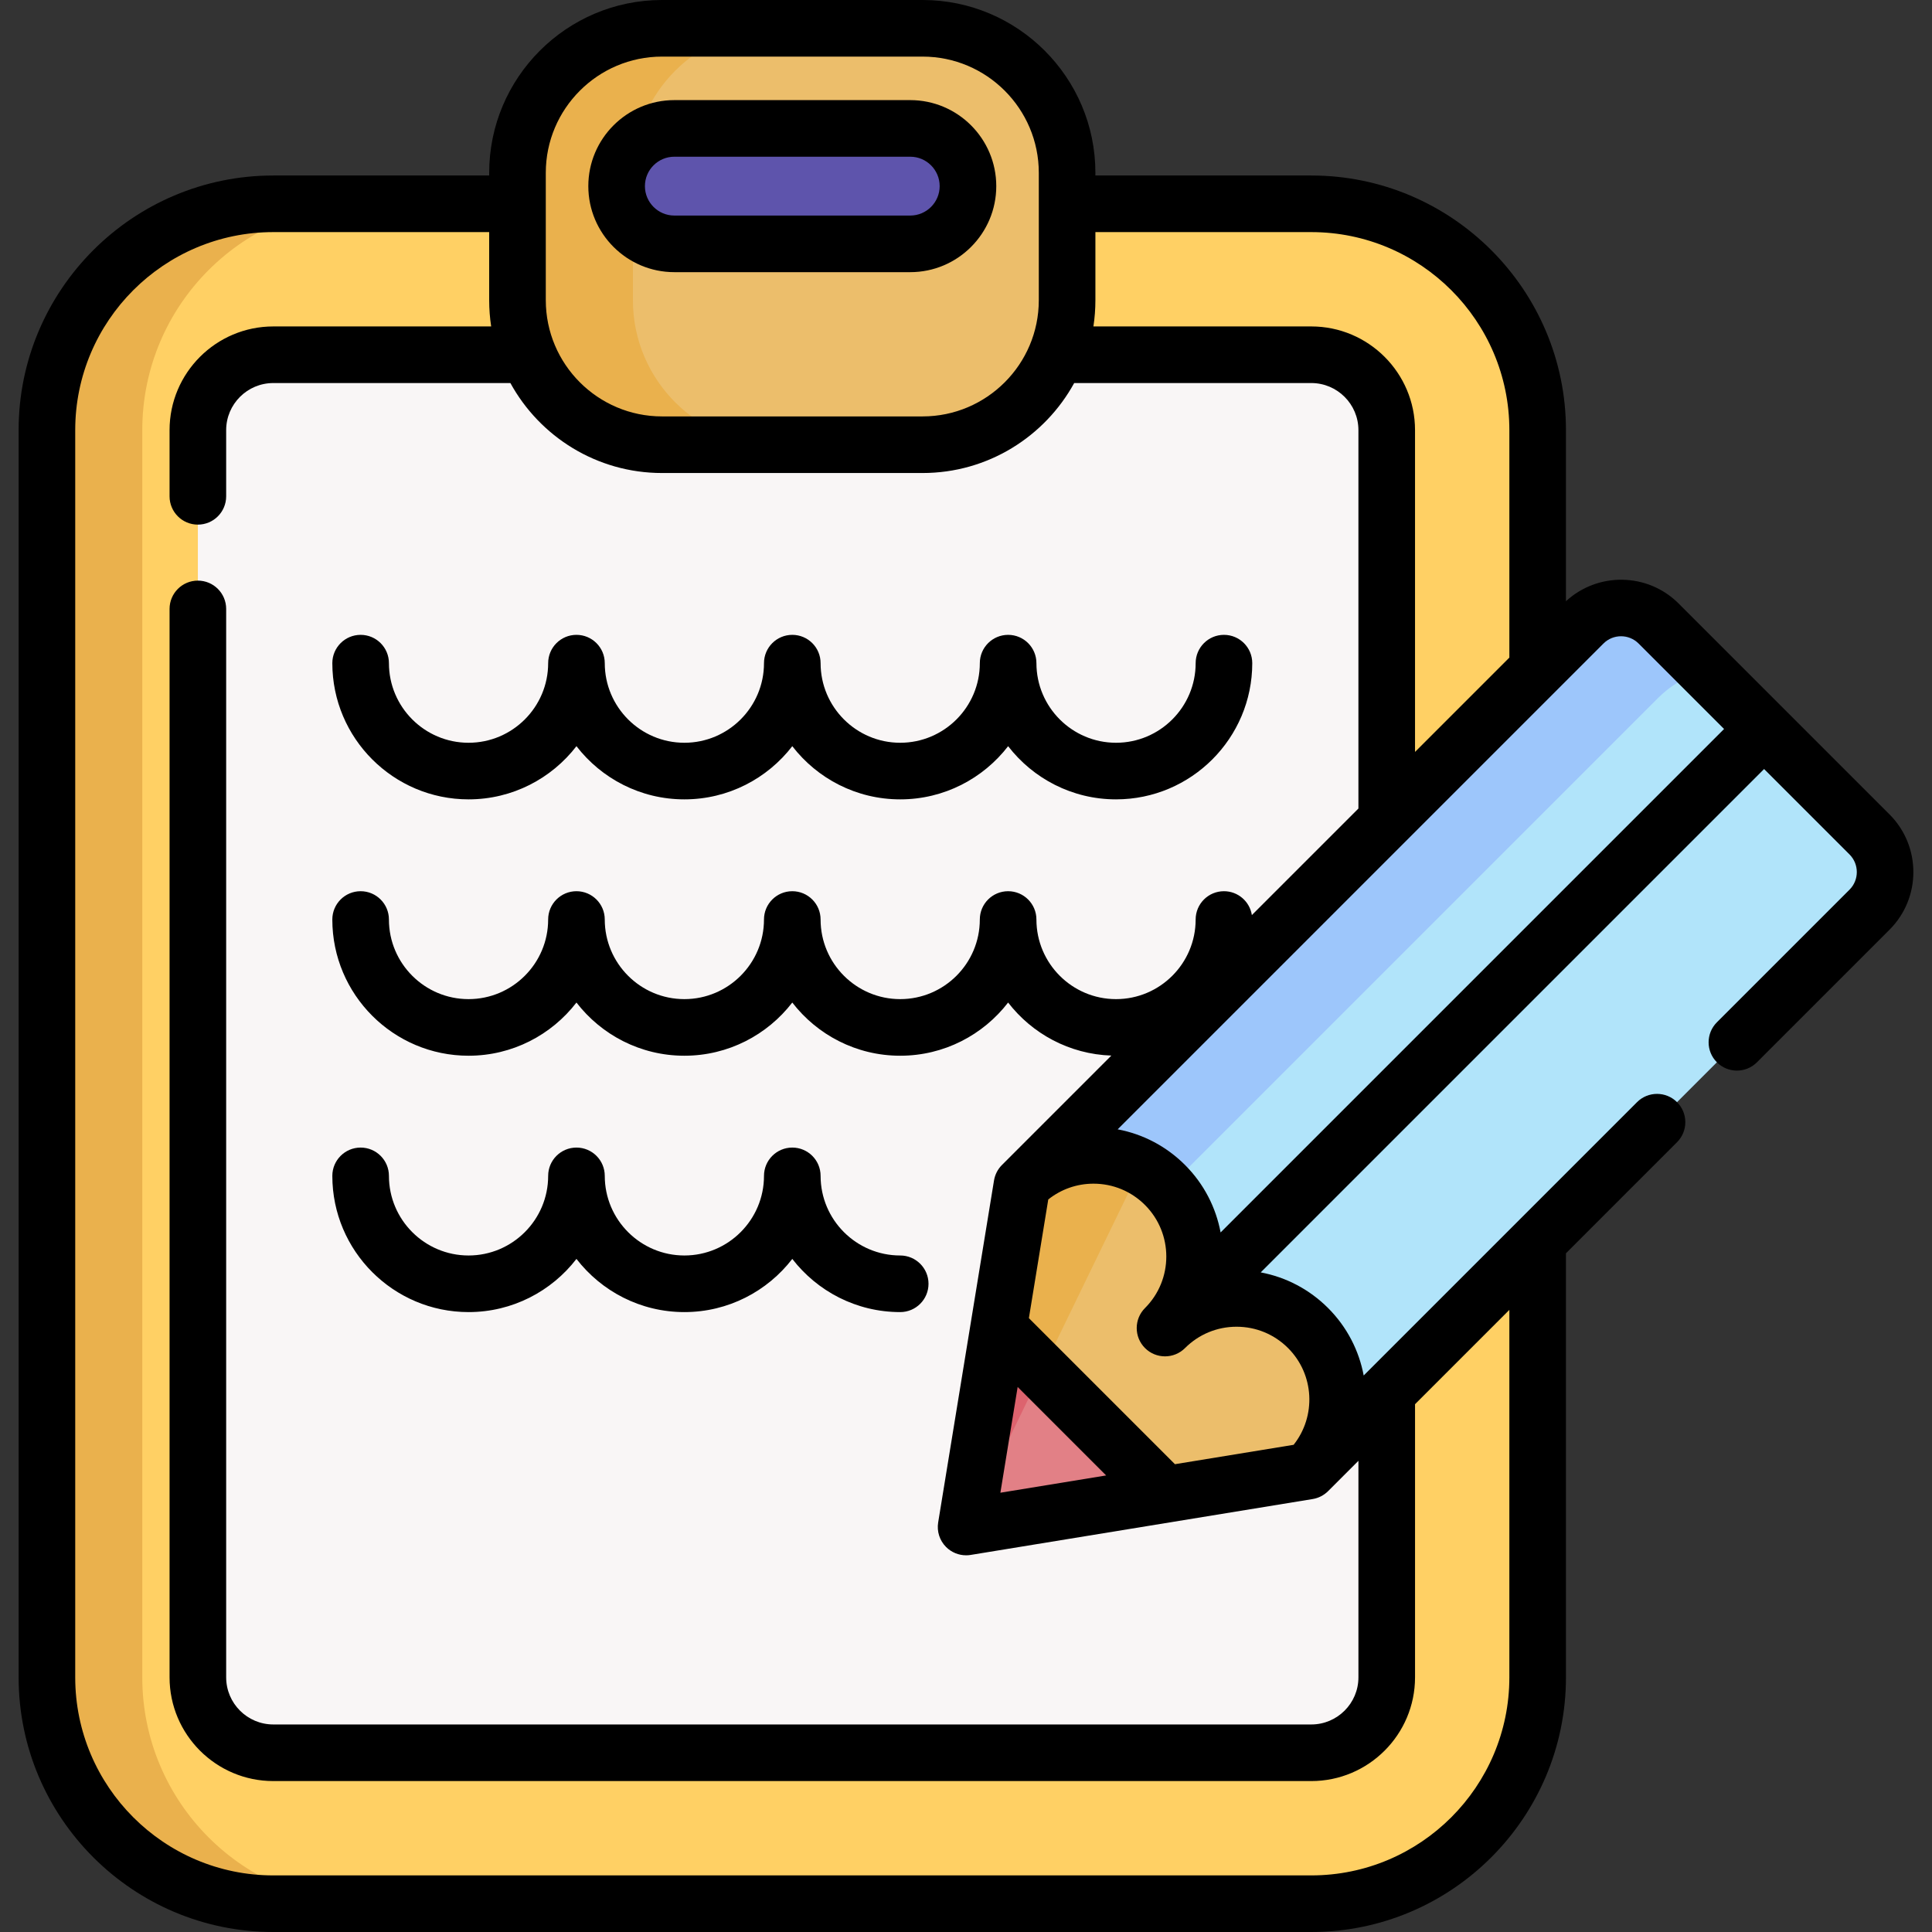<svg id="Capa_1" enable-background="new 0 0 511.997 511.997" height="512" viewBox="0 0 511.997 511.997" width="512" xmlns="http://www.w3.org/2000/svg"><rect x="0" y="0" width="511.997" height="511.997" fill="#333333" stroke="none"/><g><g><path d="m347.507 54.007h-275.085c-33.129 0-59.986 26.856-59.986 59.986v330.519c0 33.129 26.856 59.986 59.986 59.986h275.085c33.129 0 59.986-26.856 59.986-59.986v-330.52c0-33.129-26.857-59.985-59.986-59.985z" fill="#ffd064"/><path d="m97.696 504.5h-25.28c-33.13 0-59.98-26.86-59.98-59.99v-330.518c0-33.13 26.85-59.99 59.98-59.99h25.28c-33.13 0-59.99 26.86-59.99 59.99v330.518c.001 33.13 26.861 59.99 59.99 59.99z" fill="#eab14d"/><path d="m72.422 464.497c-11.02 0-19.986-8.966-19.986-19.986v-330.519c0-11.02 8.966-19.986 19.986-19.986h275.085c11.02 0 19.986 8.966 19.986 19.986v330.519c0 11.02-8.966 19.986-19.986 19.986z" fill="#f9f6f6"/><path d="m244.487 117.854h-69.044c-21.155 0-38.304-17.149-38.304-38.304v-33.746c0-21.155 17.149-38.304 38.304-38.304h69.044c21.155 0 38.304 17.149 38.304 38.304v33.746c0 21.155-17.149 38.304-38.304 38.304z" fill="#ecbe6b"/><path d="m206.038 117.854h-30.6c-21.15 0-38.3-17.15-38.3-38.3v-33.75c0-21.15 17.15-38.3 38.3-38.3h30.6c-21.16 0-38.31 17.15-38.31 38.3v33.75c.001 21.15 17.15 38.3 38.31 38.3z" fill="#eab14d"/><path d="m241.223 64.624h-62.517c-8.448 0-15.297-6.849-15.297-15.297 0-8.448 6.849-15.297 15.297-15.297h62.517c8.448 0 15.297 6.849 15.297 15.297 0 8.448-6.848 15.297-15.297 15.297z" fill="#5e54ac"/><g><path d="m346.653 389.859-75.823-75.823 148.802-148.802c5.496-5.496 14.408-5.496 19.904 0l55.918 55.918c5.496 5.496 5.496 14.408 0 19.904z" fill="#b1e4fa"/><path d="m454.101 179.806c-2.627-2.627-9.218-.312-14.714 5.184l-148.803 148.803-19.755-19.755 148.803-148.803c5.495-5.495 14.402-5.495 19.897 0z" fill="#9dc6fb"/><path d="m346.654 389.864-37.871 6.181-42.889-1.252-1.253-42.889 6.19-37.862c10.474-10.474 27.441-10.483 37.916-.009 10.465 10.465 10.465 27.441-.009 37.916 10.474-10.474 27.45-10.474 37.916-.009 10.474 10.474 10.474 27.45 0 37.924z" fill="#ecbe6b"/><path d="m264.314 391.636.326-39.738 6.19-37.862c8.533-8.533 21.385-10.127 31.512-4.738l-31.229 64.315z" fill="#eab14d"/><path d="m308.783 396.046-52.746 8.621h-.017l8.621-52.763z" fill="#e28086"/><path d="m256.037 404.667h-.017l8.621-52.763 11.454 11.454z" fill="#dd636e"/></g></g><g><path d="m178.706 72.124h62.517c12.57 0 22.797-10.227 22.797-22.797s-10.227-22.797-22.797-22.797h-62.517c-12.57 0-22.797 10.227-22.797 22.797s10.227 22.797 22.797 22.797zm0-30.594h62.517c4.299 0 7.797 3.498 7.797 7.797s-3.498 7.797-7.797 7.797h-62.517c-4.299 0-7.797-3.498-7.797-7.797s3.498-7.797 7.797-7.797z"/><path d="m500.76 215.847-55.925-55.925c-8.204-8.188-21.397-8.37-29.843-.592v-45.341c0-37.208-30.275-67.479-67.489-67.479h-57.213v-.706c.001-25.256-20.547-45.804-45.803-45.804h-69.044c-25.256 0-45.804 20.548-45.804 45.804v.706h-57.214c-37.214 0-67.49 30.271-67.49 67.479v330.518c0 37.214 30.276 67.49 67.49 67.49h275.078c37.214 0 67.489-30.276 67.489-67.49v-112.376l29.438-29.438c2.929-2.929 2.929-7.678 0-10.606-2.93-2.929-7.678-2.929-10.607 0l-72.432 72.433c-1.232-6.553-4.374-12.814-9.434-17.875-4.944-4.943-11.132-8.186-17.856-9.449l133.398-133.397 22.651 22.65c2.562 2.568 2.562 6.745.004 9.308l-35.16 35.16c-2.929 2.929-2.929 7.677 0 10.606 2.93 2.928 7.678 2.929 10.607 0l35.164-35.165c8.396-8.41 8.396-22.096-.005-30.511zm-153.256-154.337c28.942 0 52.489 23.542 52.489 52.479v60.277l-24.999 24.999v-85.276c0-15.152-12.332-27.48-27.49-27.48h-57.741c.347-2.27.528-4.594.528-6.959v-18.04zm-202.865-15.706c0-16.985 13.819-30.804 30.804-30.804h69.044c16.985 0 30.804 13.819 30.804 30.804v33.746c0 16.985-13.818 30.804-30.804 30.804h-69.044c-16.985 0-30.804-13.819-30.804-30.804zm255.354 398.703c0 28.943-23.547 52.49-52.489 52.49h-275.079c-28.943 0-52.49-23.547-52.49-52.49v-330.518c0-28.937 23.547-52.479 52.49-52.479h57.213v18.04c0 2.366.18 4.69.528 6.96h-57.74c-15.158 0-27.49 12.327-27.49 27.48v17.54c0 4.142 3.358 7.5 7.5 7.5s7.5-3.358 7.5-7.5v-17.54c0-6.882 5.603-12.48 12.49-12.48h62.832c7.789 14.197 22.88 23.844 40.184 23.844h69.044c17.304 0 32.395-9.648 40.184-23.845h62.833c6.887 0 12.49 5.598 12.49 12.48v100.277l-28.237 28.237c-.565-3.582-3.657-6.324-7.399-6.324-4.143 0-7.5 3.358-7.5 7.5 0 11.634-9.464 21.098-21.098 21.098s-21.099-9.465-21.099-21.098c0-4.142-3.357-7.5-7.5-7.5s-7.5 3.358-7.5 7.5c0 11.634-9.465 21.098-21.099 21.098-11.633 0-21.098-9.465-21.098-21.098 0-4.142-3.358-7.5-7.5-7.5s-7.5 3.358-7.5 7.5c0 11.634-9.464 21.098-21.098 21.098s-21.099-9.465-21.099-21.098c0-4.142-3.358-7.5-7.5-7.5s-7.5 3.358-7.5 7.5c0 11.634-9.465 21.098-21.098 21.098-11.634 0-21.099-9.465-21.099-21.098 0-4.142-3.358-7.5-7.5-7.5s-7.5 3.358-7.5 7.5c0 19.905 16.194 36.098 36.099 36.098 11.629 0 21.992-5.528 28.598-14.094 6.606 8.565 16.97 14.094 28.599 14.094s21.992-5.528 28.598-14.094c6.606 8.565 16.969 14.094 28.598 14.094s21.992-5.528 28.599-14.094c6.37 8.259 16.236 13.678 27.358 14.057l-28.997 28.997c-1.11 1.111-1.845 2.543-2.099 4.094l-14.8 90.63c-.389 2.382.392 4.806 2.099 6.512 1.418 1.418 3.331 2.197 5.303 2.197.402 0 .807-.032 1.21-.098l90.631-14.81c1.551-.253 2.982-.988 4.094-2.099l8.036-8.036v57.383c0 6.887-5.604 12.49-12.49 12.49h-275.079c-6.887 0-12.49-5.603-12.49-12.49v-283.14c0-4.142-3.358-7.5-7.5-7.5s-7.5 3.358-7.5 7.5v283.14c0 15.158 12.332 27.49 27.49 27.49h275.08c15.158 0 27.49-12.332 27.49-27.49v-72.383l24.996-24.996v97.376zm-130.306-76.952 23.451 23.451-28.028 4.58zm58.011-15.959c5.156 0 10.005 2.008 13.651 5.655 6.996 6.996 7.481 18.064 1.473 25.636l-31.451 5.139-38.707-38.707 5.136-31.452c3.4-2.705 7.576-4.183 11.985-4.183 5.156 0 10.005 2.008 13.651 5.655 7.528 7.528 7.528 19.777 0 27.305-1.464 1.464-2.196 3.384-2.196 5.303s.732 3.839 2.196 5.303c2.93 2.929 7.678 2.929 10.607 0 3.649-3.646 8.498-5.654 13.655-5.654zm-4.227-24.984c-1.231-6.554-4.365-12.818-9.425-17.879-4.944-4.944-11.132-8.186-17.856-9.449l128.75-128.751c2.561-2.561 6.731-2.558 9.294 0l22.658 22.658z"/><path d="m124.17 211.839c11.629 0 21.992-5.528 28.598-14.094 6.606 8.565 16.97 14.094 28.599 14.094s21.992-5.528 28.598-14.094c6.606 8.565 16.969 14.094 28.598 14.094s21.992-5.528 28.599-14.094c6.606 8.565 16.97 14.094 28.599 14.094 19.904 0 36.098-16.194 36.098-36.098 0-4.142-3.357-7.5-7.5-7.5s-7.5 3.358-7.5 7.5c0 11.634-9.464 21.098-21.098 21.098s-21.099-9.465-21.099-21.098c0-4.142-3.357-7.5-7.5-7.5s-7.5 3.358-7.5 7.5c0 11.634-9.465 21.098-21.099 21.098-11.633 0-21.098-9.465-21.098-21.098 0-4.142-3.358-7.5-7.5-7.5s-7.5 3.358-7.5 7.5c0 11.634-9.464 21.098-21.098 21.098s-21.099-9.465-21.099-21.098c0-4.142-3.358-7.5-7.5-7.5s-7.5 3.358-7.5 7.5c0 11.634-9.465 21.098-21.098 21.098-11.634 0-21.099-9.465-21.099-21.098 0-4.142-3.358-7.5-7.5-7.5s-7.5 3.358-7.5 7.5c0 19.904 16.194 36.098 36.099 36.098z"/><path d="m124.17 347.715c11.629 0 21.992-5.528 28.598-14.094 6.606 8.565 16.97 14.094 28.599 14.094s21.992-5.528 28.598-14.094c6.606 8.565 16.969 14.094 28.598 14.094 4.142 0 7.5-3.358 7.5-7.5s-3.358-7.5-7.5-7.5c-11.634 0-21.098-9.465-21.098-21.098 0-4.142-3.358-7.5-7.5-7.5s-7.5 3.358-7.5 7.5c0 11.634-9.464 21.098-21.098 21.098s-21.099-9.465-21.099-21.098c0-4.142-3.358-7.5-7.5-7.5s-7.5 3.358-7.5 7.5c0 11.634-9.465 21.098-21.098 21.098-11.634 0-21.099-9.465-21.099-21.098 0-4.142-3.358-7.5-7.5-7.5s-7.5 3.358-7.5 7.5c0 19.904 16.194 36.098 36.099 36.098z"/></g></g></svg>